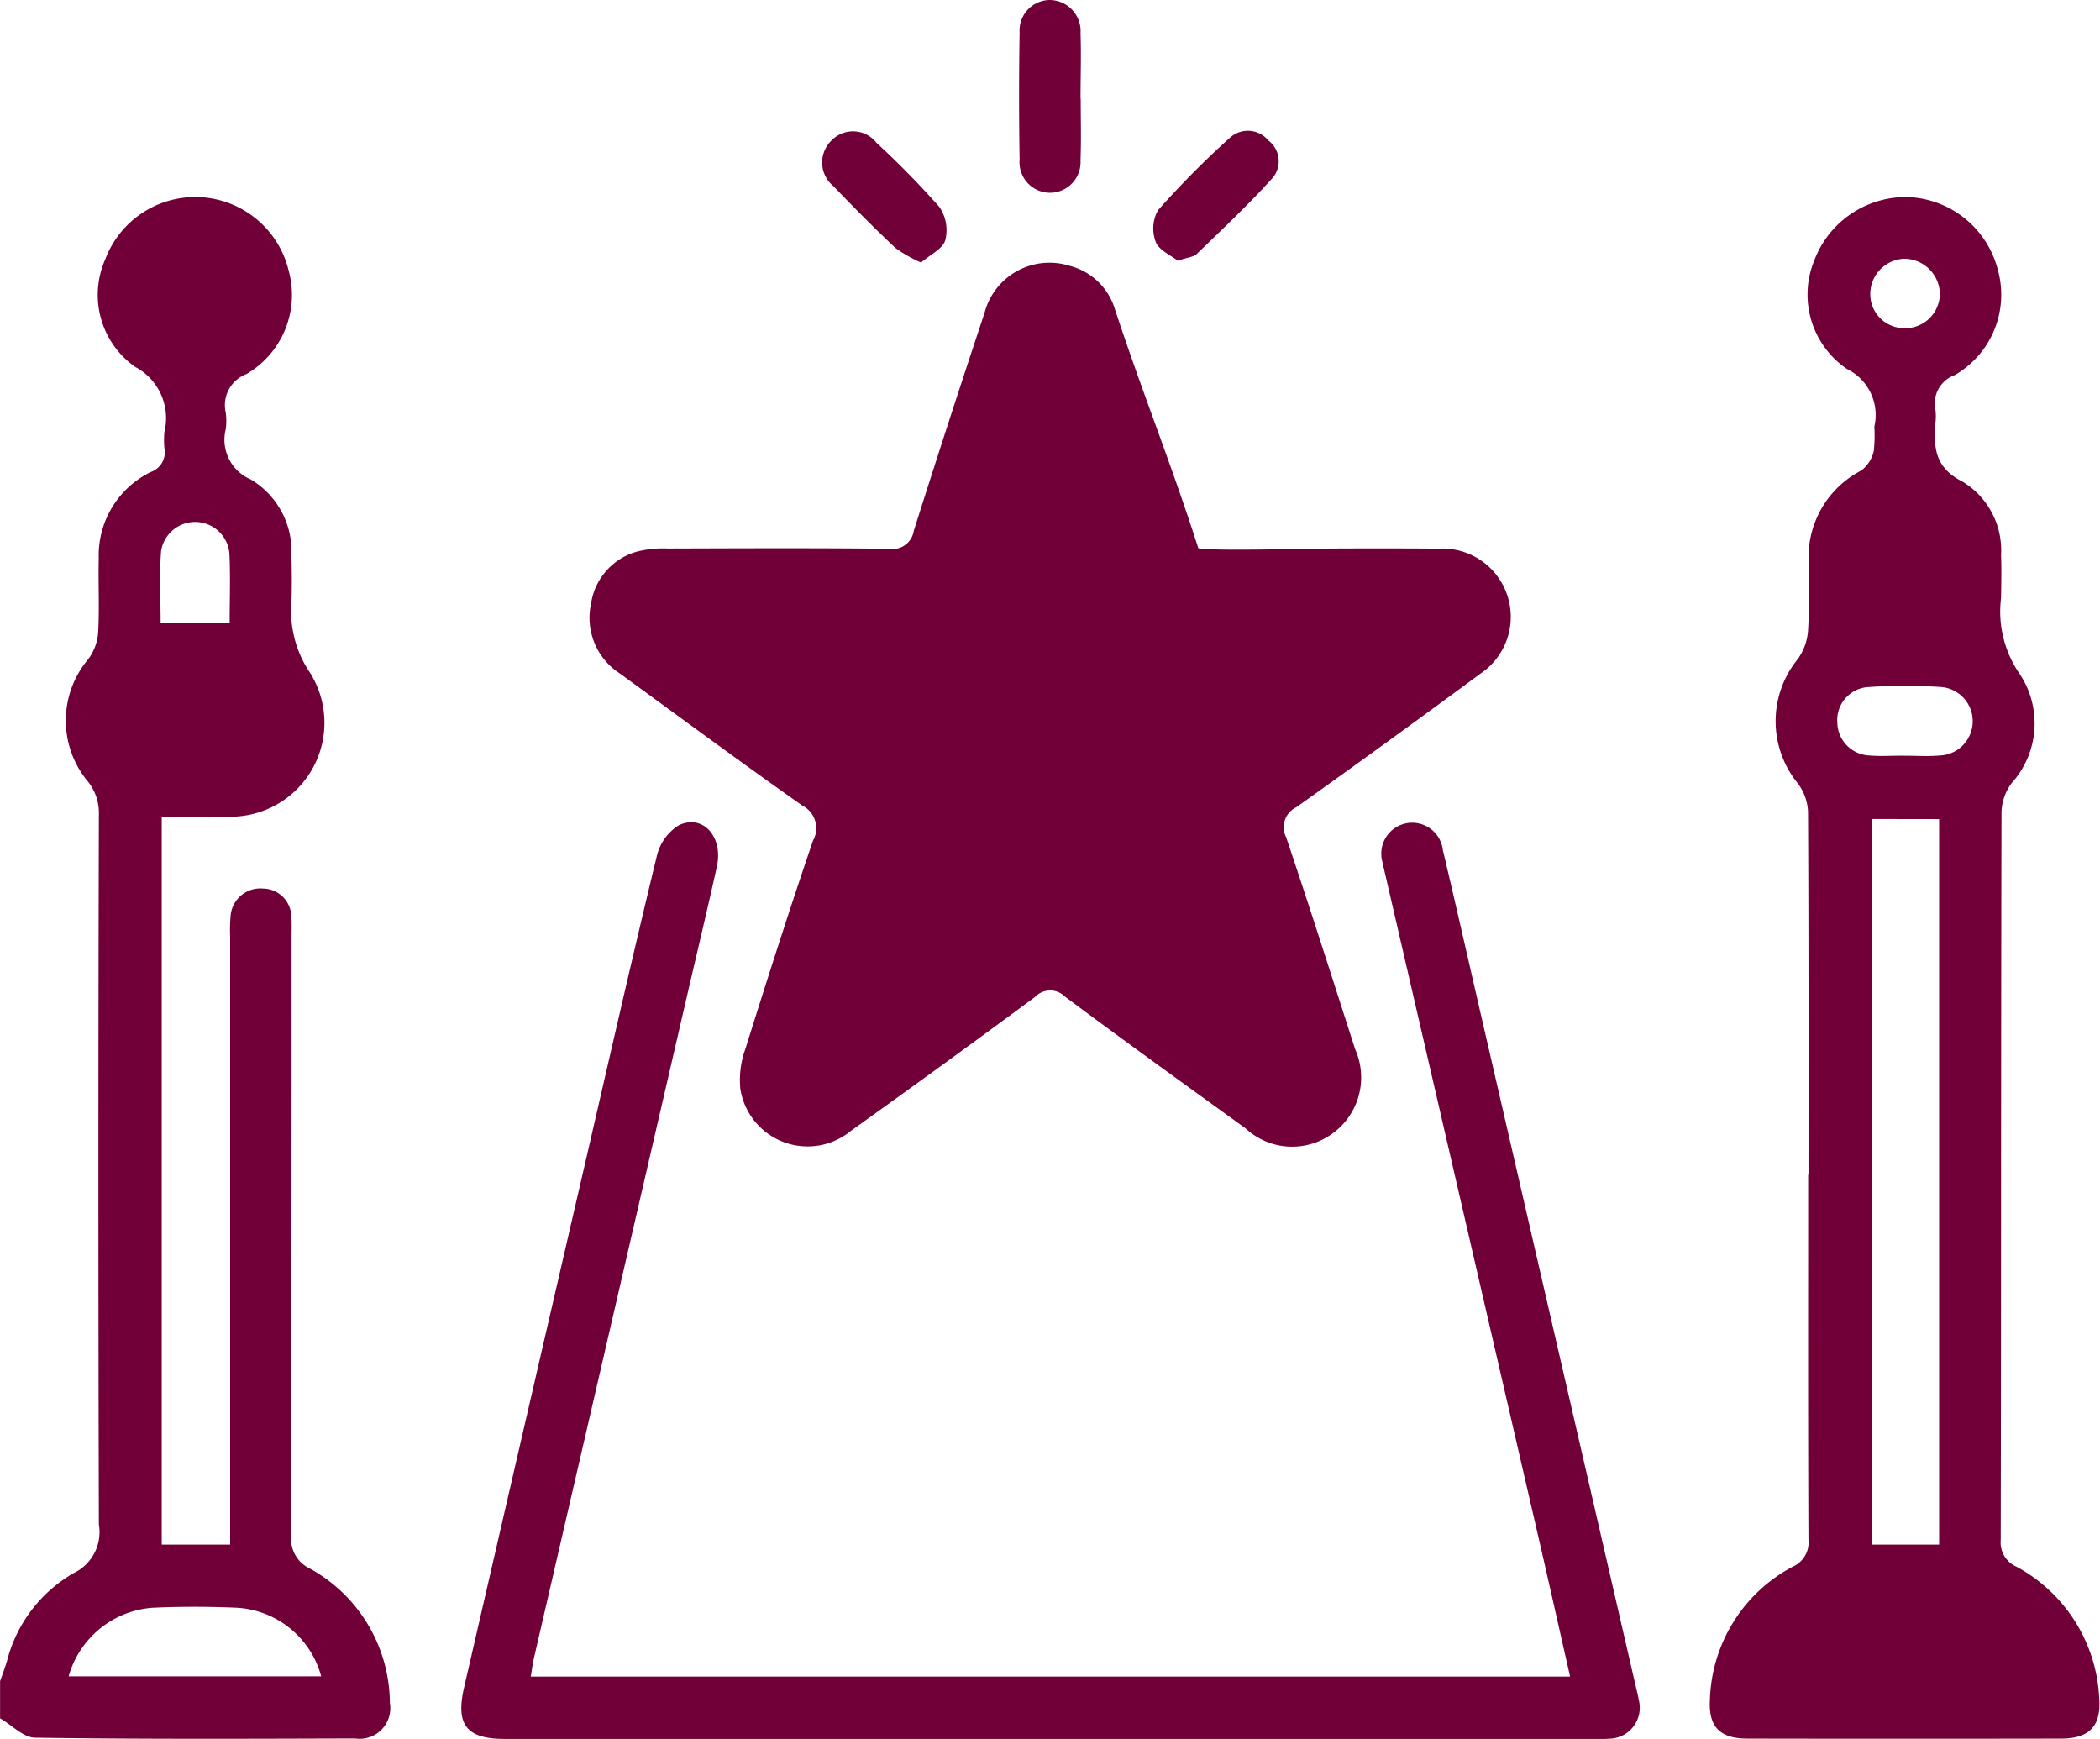 <svg xmlns="http://www.w3.org/2000/svg" width="59" height="48.85" viewBox="0 0 59 48.85">
  <g id="Group_42187" data-name="Group 42187" transform="translate(803.246 -1596.598)">
    <path id="Path_239" data-name="Path 239" d="M142.206,540.619c0-.685.025-1.331-.008-1.975a.967.967,0,0,0-1.919-.046c-.049.66-.012,1.326-.012,2.02ZM137.684,570.2h7.094a2.609,2.609,0,0,0-2.375-1.927c-.784-.034-1.571-.035-2.355,0a2.651,2.651,0,0,0-2.365,1.925Zm-1.93.143c.069-.2.143-.388.2-.586a3.981,3.981,0,0,1,1.872-2.458,1.276,1.276,0,0,0,.706-1.365q-.027-9.966,0-19.93a1.415,1.415,0,0,0-.341-.98,2.675,2.675,0,0,1,.044-3.4,1.412,1.412,0,0,0,.277-.759c.038-.689,0-1.381.016-2.073a2.606,2.606,0,0,1,1.468-2.426.584.584,0,0,0,.377-.665,2.567,2.567,0,0,1,0-.459,1.627,1.627,0,0,0-.82-1.825,2.471,2.471,0,0,1-.839-3.029,2.7,2.7,0,0,1,5.147.311,2.573,2.573,0,0,1-1.192,2.923.929.929,0,0,0-.572,1.08,1.723,1.723,0,0,1,0,.461,1.21,1.21,0,0,0,.7,1.413,2.351,2.351,0,0,1,1.145,2.134c.011.441.016.883,0,1.325a3.08,3.08,0,0,0,.518,1.967,2.639,2.639,0,0,1-2.062,4.045c-.684.053-1.376.008-2.1.008V566.5h1.922V549.418a4.455,4.455,0,0,1,.012-.575.838.838,0,0,1,.908-.773.807.807,0,0,1,.8.817c.015.172.006.345.006.518q0,8.41-.008,16.819a.92.92,0,0,0,.518.946,4.336,4.336,0,0,1,2.251,3.776.861.861,0,0,1-.976,1c-3,.009-5.991.022-8.985-.021-.332,0-.66-.355-.99-.546v-1.037Z" transform="translate(-939 1073.489)" fill="#710038"/>
    <path id="Path_240" data-name="Path 240" d="M193.7,532.329a.974.974,0,0,0,.991-.973,1.007,1.007,0,0,0-1-.979.994.994,0,0,0-.955.959.957.957,0,0,0,.963.992Zm.006,12.01c.325,0,.653.022.976-.006a.964.964,0,0,0,.037-1.925,15.467,15.467,0,0,0-2.009,0,.93.93,0,0,0-.9,1,.942.942,0,0,0,.916.925c.323.028.65,0,.976.006Zm-.925,1.778V566.5h1.889v-20.38ZM191,556.107c0-3.4.006-6.8-.013-10.2a1.431,1.431,0,0,0-.3-.808,2.757,2.757,0,0,1,0-3.46,1.548,1.548,0,0,0,.3-.811c.043-.669.011-1.343.015-2.015a2.736,2.736,0,0,1,1.484-2.488.952.952,0,0,0,.348-.545,3.979,3.979,0,0,0,.016-.687,1.437,1.437,0,0,0-.767-1.617,2.527,2.527,0,0,1-.915-3.065,2.749,2.749,0,0,1,2.649-1.765,2.717,2.717,0,0,1,2.5,2.032,2.607,2.607,0,0,1-1.211,2.97.846.846,0,0,0-.538.982,1.552,1.552,0,0,1,0,.345c-.054.7-.029,1.268.771,1.671a2.253,2.253,0,0,1,1.071,2.054c.016.4.006.806,0,1.209a3.083,3.083,0,0,0,.529,2.14,2.506,2.506,0,0,1-.226,3.053,1.437,1.437,0,0,0-.29.811c-.016,6.818-.009,13.634-.022,20.452a.744.744,0,0,0,.444.756,4.434,4.434,0,0,1,2.323,3.685c.064.789-.278,1.143-1.071,1.144q-4.407.008-8.814,0c-.771,0-1.1-.332-1.052-1.1a4.374,4.374,0,0,1,2.33-3.732.741.741,0,0,0,.438-.757c-.015-3.418-.008-6.837-.008-10.255Z" transform="translate(-943.436 1073.489)" fill="#710038"/>
    <path id="Path_241" data-name="Path 241" d="M174.31,538.692q1.7-.012,3.4,0a1.919,1.919,0,0,1,1.164,3.513q-2.571,1.9-5.173,3.753a.621.621,0,0,0-.284.841c.668,1.979,1.3,3.97,1.941,5.96a1.944,1.944,0,0,1-.637,2.363,1.922,1.922,0,0,1-2.445-.145c-1.695-1.227-3.394-2.447-5.072-3.7a.586.586,0,0,0-.841.009q-2.568,1.9-5.169,3.759a1.913,1.913,0,0,1-3.111-1.175,2.578,2.578,0,0,1,.141-1.122c.613-1.956,1.238-3.91,1.9-5.852a.714.714,0,0,0-.3-.986c-1.726-1.215-3.424-2.471-5.13-3.713a1.861,1.861,0,0,1-.806-1.958,1.789,1.789,0,0,1,1.305-1.467,2.982,2.982,0,0,1,.853-.083c2.074-.006,4.148-.016,6.222.007a.6.6,0,0,0,.687-.5q.972-3.069,1.988-6.125a1.886,1.886,0,0,1,2.392-1.324,1.792,1.792,0,0,1,1.273,1.224c.792,2.4,1.57,4.3,2.342,6.71C171.323,538.76,173.685,538.7,174.31,538.692Z" transform="translate(-940.529 1073.318)" fill="#710038"/>
    <path id="Path_242" data-name="Path 242" d="M151.863,571.828h29.2c-.311-1.37-.611-2.709-.919-4.045q-2.148-9.3-4.3-18.6c-.017-.074-.037-.148-.049-.224a.868.868,0,1,1,1.694-.347c.363,1.529.709,3.062,1.062,4.595q2.164,9.386,4.329,18.774c.038.168.083.335.113.505a.87.87,0,0,1-.812,1.087,4.306,4.306,0,0,1-.46.007H151.127c-1.065,0-1.38-.395-1.139-1.438q1.685-7.314,3.377-14.626c.673-2.914,1.335-5.831,2.039-8.737a1.4,1.4,0,0,1,.62-.867c.679-.32,1.252.328,1.067,1.164-.265,1.2-.551,2.391-.828,3.587q-2.157,9.33-4.314,18.659c-.034.148-.051.3-.087.509Z" transform="translate(-940.197 1071.868)" fill="#710038"/>
    <path id="Path_243" data-name="Path 243" d="M168.76,525.375c0,.575.017,1.151-.006,1.726a.858.858,0,1,1-1.711-.021q-.029-1.782,0-3.567a.857.857,0,0,1,.837-.915.874.874,0,0,1,.875.936c.021.613,0,1.228,0,1.841Z" transform="translate(-941.643 1074)" fill="#710038"/>
    <path id="Path_244" data-name="Path 244" d="M163.764,530.314a3.811,3.811,0,0,1-.721-.41c-.6-.564-1.176-1.148-1.746-1.74a.857.857,0,0,1-.052-1.275.839.839,0,0,1,1.27.064,24.8,24.8,0,0,1,1.764,1.8,1.153,1.153,0,0,1,.166.934c-.073.245-.428.408-.68.627Z" transform="translate(-941.133 1073.659)" fill="#710038"/>
    <path id="Path_245" data-name="Path 245" d="M171.837,530.262c-.2-.156-.527-.294-.618-.525a1.053,1.053,0,0,1,.061-.894,25.443,25.443,0,0,1,2.016-2.032.747.747,0,0,1,1.088.075.729.729,0,0,1,.126,1.038c-.675.751-1.414,1.445-2.14,2.147-.1.094-.277.1-.533.19Z" transform="translate(-941.992 1073.661)" fill="#710038"/>
  </g>
</svg>

